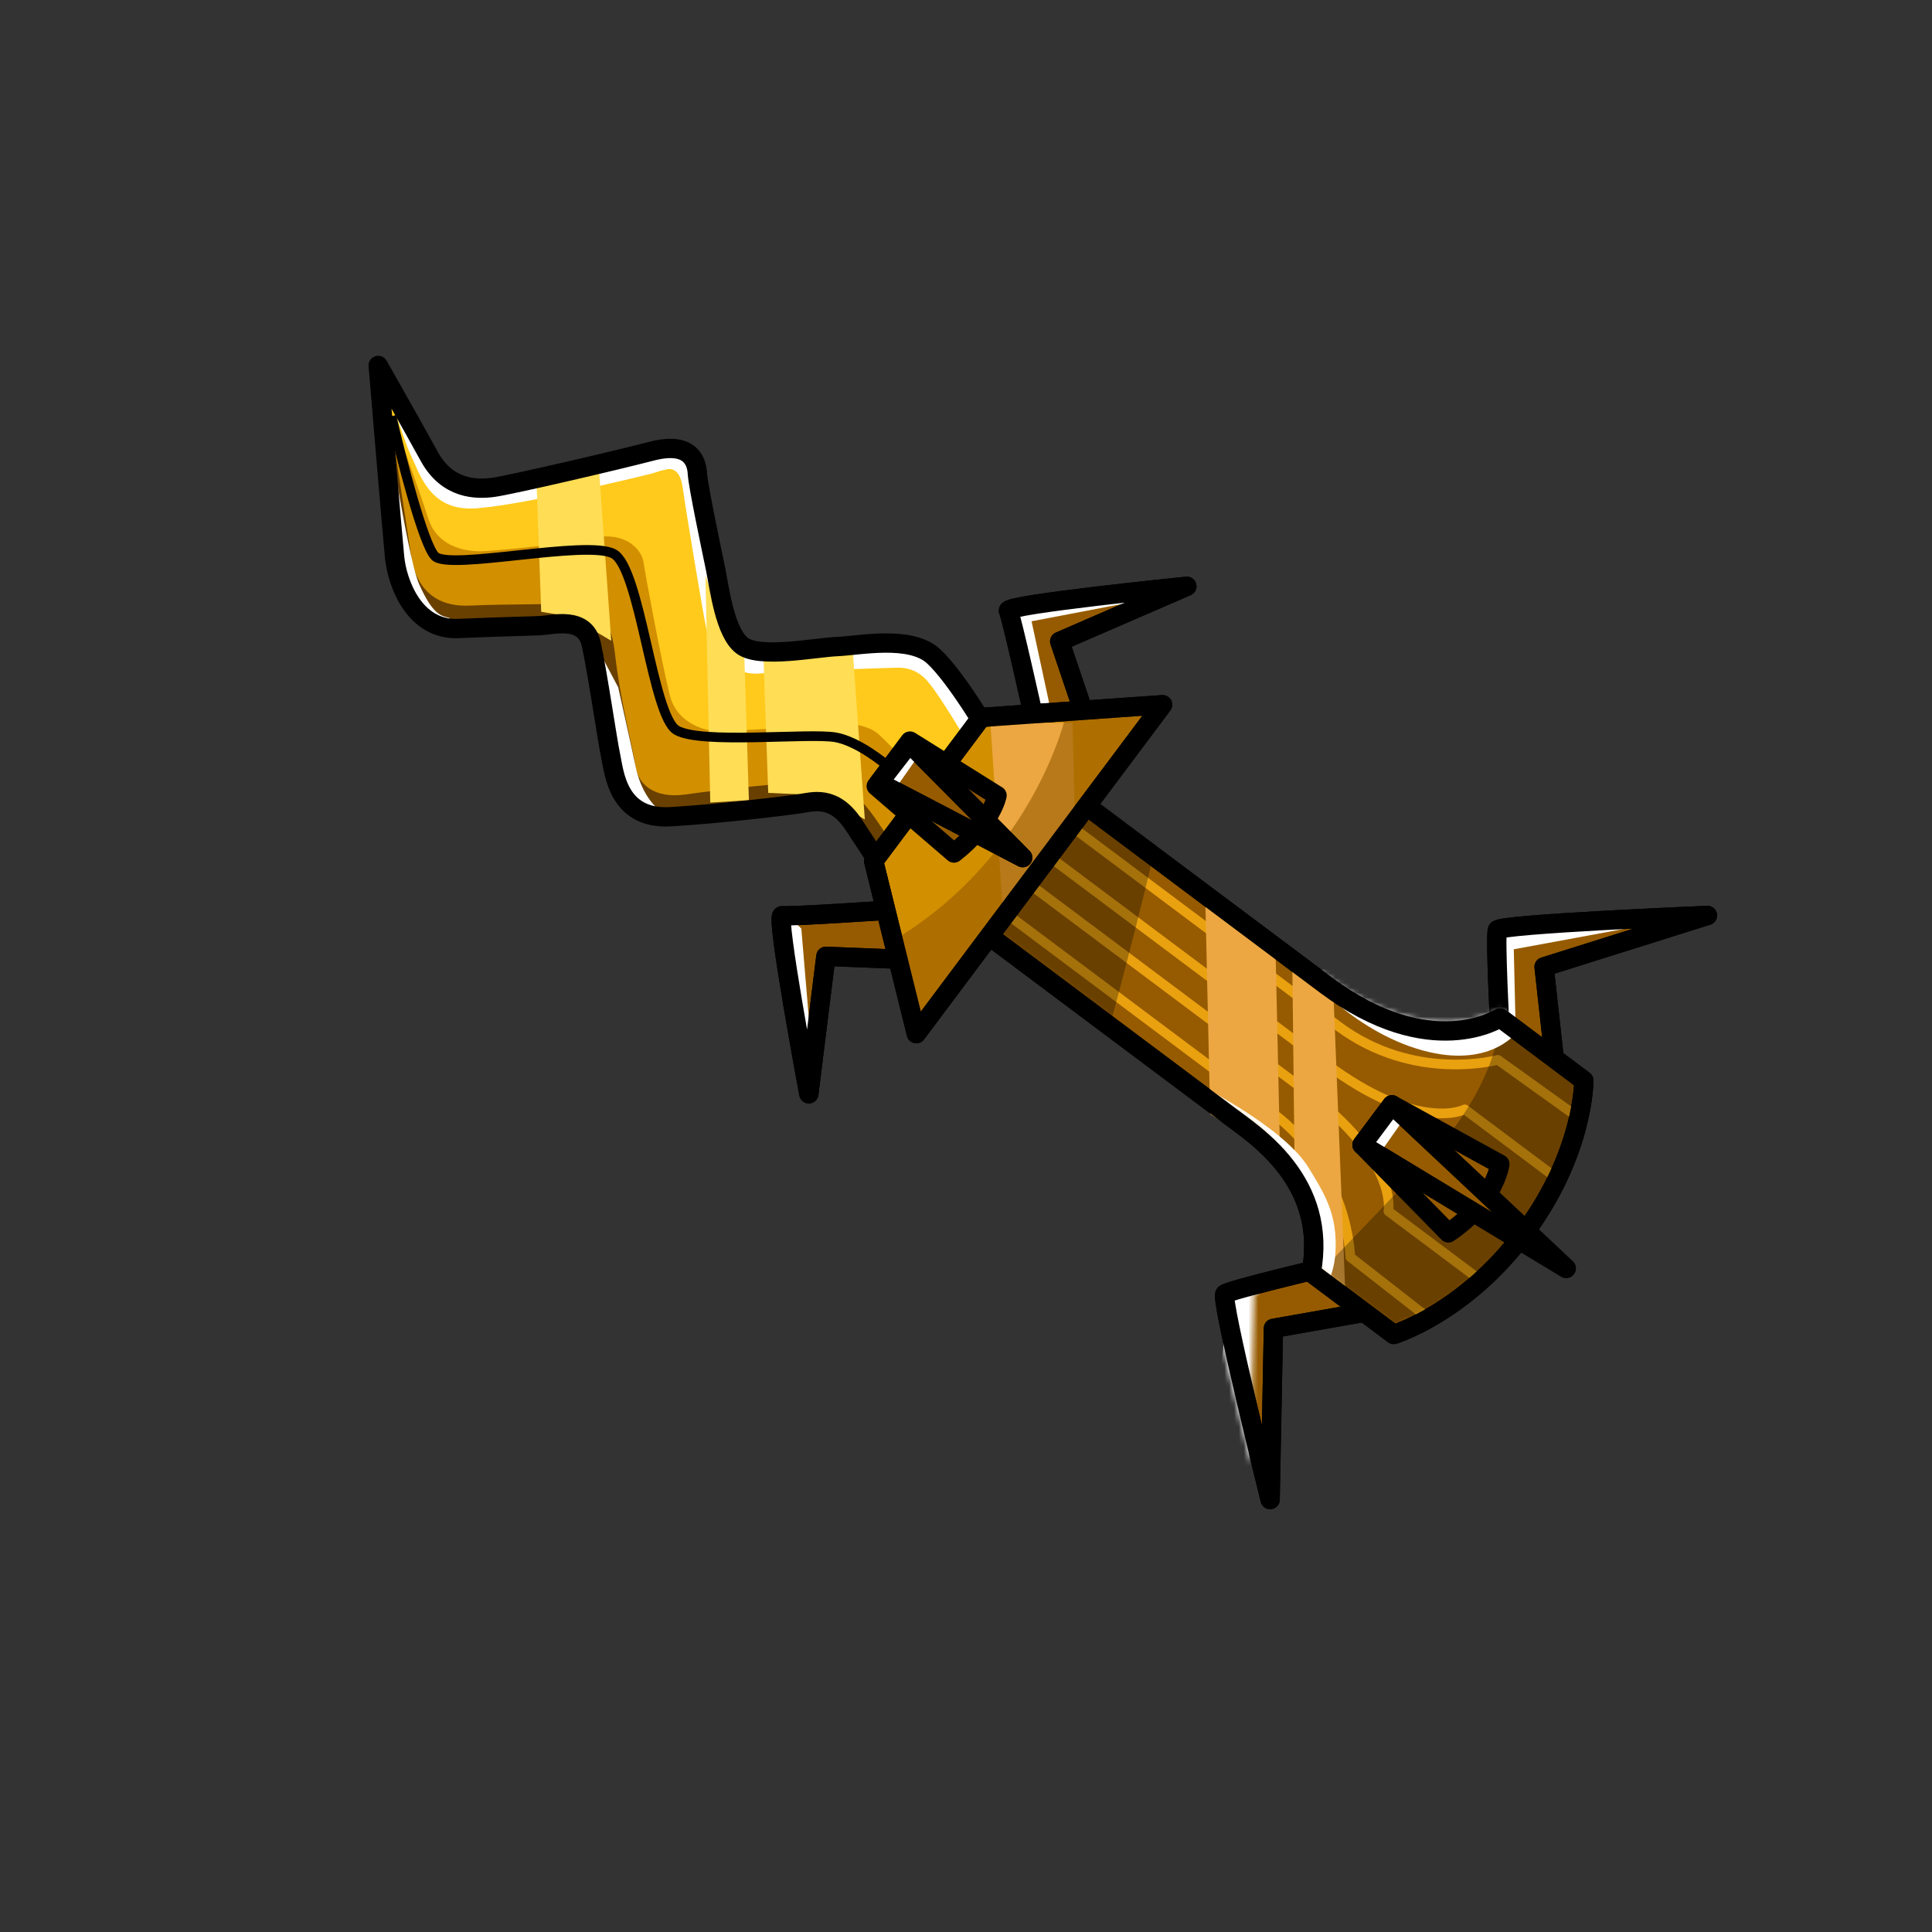 <svg width="400" height="400" viewBox="0 0 400 400" fill="none" xmlns="http://www.w3.org/2000/svg">
<rect x="0" y="0" width="400" height="400" fill="#333333" stroke="none"/>
<path d="M214.047 148.585C214.047 148.585 209.437 127.755 208.788 126.464C208.138 125.172 245.724 121.383 245.724 121.383L219.402 132.794L225.433 150.642L214.047 148.585Z" fill="#965B00" stroke="black" stroke-width="4" stroke-linecap="round" stroke-linejoin="round"/>
<mask id="mask0_7149_5890" style="mask-type:luminance" maskUnits="userSpaceOnUse" x="208" y="121" width="38" height="30">
<path d="M214.045 148.86C214.045 148.86 209.436 128.03 208.786 126.739C208.137 125.447 245.722 121.658 245.722 121.658L219.4 133.069L225.431 150.917L214.045 148.86Z" fill="white"/>
</mask>
<g mask="url(#mask0_7149_5890)">
<path d="M217.513 146.929L213.575 128.63L248.415 121.969L205.106 97.741L201.136 125.695L205.515 144.238L215.755 152.783L217.513 146.929Z" fill="white"/>
</g>
<path d="M214.047 148.585C214.047 148.585 209.437 127.755 208.788 126.464C208.138 125.172 245.724 121.383 245.724 121.383L219.402 132.794L225.433 150.642L214.047 148.585Z" stroke="black" stroke-width="4" stroke-linecap="round" stroke-linejoin="round"/>
<path d="M184.638 188.395C184.638 188.395 163.355 189.842 161.928 189.584C160.501 189.326 167.461 226.46 167.461 226.46L170.992 197.991L189.82 198.749L184.636 188.403L184.638 188.395Z" fill="#965B00" stroke="black" stroke-width="4" stroke-linecap="round" stroke-linejoin="round"/>
<mask id="mask1_7149_5890" style="mask-type:luminance" maskUnits="userSpaceOnUse" x="162" y="188" width="29" height="39">
<path d="M185.308 188.395C185.308 188.395 164.025 189.842 162.598 189.584C161.171 189.326 168.131 226.46 168.131 226.46L171.662 197.991L190.49 198.749L185.306 188.403L185.308 188.395Z" fill="white"/>
</mask>
<g mask="url(#mask1_7149_5890)">
<path d="M165.903 192.237L169.582 236.004L160.944 239.218L157.321 184.084L165.903 192.237Z" fill="white"/>
</g>
<path d="M184.638 188.395C184.638 188.395 163.355 189.842 161.928 189.584C160.501 189.326 167.461 226.46 167.461 226.46L170.992 197.991L189.82 198.749L184.636 188.403L184.638 188.395Z" stroke="black" stroke-width="4" stroke-linecap="round" stroke-linejoin="round"/>
<path d="M310.573 213.965C310.573 213.965 309.523 193.783 310.033 192.546C310.544 191.31 353.511 189.535 353.511 189.535L319.685 200.173L322.029 221.326L310.573 213.965Z" fill="#965B00" stroke="black" stroke-width="4" stroke-linecap="round" stroke-linejoin="round"/>
<mask id="mask2_7149_5890" style="mask-type:luminance" maskUnits="userSpaceOnUse" x="309" y="190" width="44" height="33">
<path d="M309.9 214.657C309.9 214.657 308.849 194.475 309.36 193.238C309.871 192.002 352.838 190.227 352.838 190.227L319.011 200.865L321.356 222.018L309.9 214.657Z" fill="white"/>
</mask>
<g mask="url(#mask2_7149_5890)">
<path d="M313.887 216.789L313.413 196.541L342.568 191.156L307.767 175.948L294.051 185.844L313.887 216.789Z" fill="white"/>
</g>
<path d="M310.573 213.965C310.573 213.965 309.523 193.783 310.033 192.546C310.544 191.31 353.511 189.535 353.511 189.535L319.685 200.173L322.029 221.326L310.573 213.965Z" stroke="black" stroke-width="4" stroke-linecap="round" stroke-linejoin="round"/>
<path d="M274.316 262.393C274.316 262.393 254.652 267.068 253.614 267.908C252.575 268.749 262.969 310.475 262.969 310.475L263.649 275.022L284.606 271.318L274.314 262.401L274.316 262.393Z" fill="#965B00" stroke="black" stroke-width="4" stroke-linecap="round" stroke-linejoin="round"/>
<mask id="mask3_7149_5890" style="mask-type:luminance" maskUnits="userSpaceOnUse" x="249" y="255" width="32" height="49">
<path d="M270.302 255.008C270.302 255.008 250.638 259.682 249.6 260.523C248.561 261.363 258.954 303.09 258.954 303.09L259.635 267.636L280.592 263.932L270.3 255.016L270.302 255.008Z" fill="white"/>
</mask>
<g mask="url(#mask3_7149_5890)">
<path d="M260.554 266.665L269.579 331.394L251.205 301.669L254.449 265.665L260.554 266.665Z" fill="white"/>
</g>
<path d="M274.316 262.393C274.316 262.393 254.652 267.068 253.614 267.908C252.575 268.749 262.969 310.475 262.969 310.475L263.649 275.022L284.606 271.318L274.314 262.401L274.316 262.393Z" stroke="black" stroke-width="4" stroke-linecap="round" stroke-linejoin="round"/>
<path d="M203.389 172.526L193.698 185.472C193.698 185.472 249.121 226.961 254.56 231.029C260 235.097 275.018 244.725 271.474 263.491L288.564 276.287C288.564 276.287 303.183 271.876 315.588 255.298C327.992 238.719 327.918 223.714 327.918 223.714L310.567 210.724C310.567 210.724 296.211 220.179 274.462 203.902C252.707 187.614 214.121 158.731 214.121 158.731C214.121 158.731 202.034 174.334 203.391 172.518L203.389 172.526Z" fill="#965B00" stroke="black" stroke-width="4" stroke-linecap="round" stroke-linejoin="round"/>
<path d="M296.323 273.347L279.556 260.259C279.556 260.259 279.283 242.274 263.487 230.448C247.692 218.622 202.372 184.701 202.372 184.701" stroke="#EAA10F" stroke-width="2" stroke-linecap="round" stroke-linejoin="round"/>
<path d="M306.875 265.323L287.456 250.786C287.456 250.786 289.628 240.32 270.209 225.783C250.781 211.244 206.244 177.901 206.244 177.901" stroke="#EAA10F" stroke-width="2" stroke-linecap="round" stroke-linejoin="round"/>
<path d="M327.405 231.822L310.124 219.427C310.124 219.427 292.786 224.23 276.99 212.404L215.875 166.657" stroke="#EAA10F" stroke-width="2" stroke-linecap="round" stroke-linejoin="round"/>
<path d="M322.677 244.215L303.258 229.678C303.258 229.678 293.832 234.711 274.404 220.172C254.977 205.633 210.44 172.291 210.44 172.291" stroke="#EAA10F" stroke-width="2" stroke-linecap="round" stroke-linejoin="round"/>
<path d="M268.053 243.165L267.553 199.165L276.053 205.165L278.553 268.165L273.053 263.165L271.053 247.665L268.053 243.165Z" fill="#ECA742"/>
<path d="M250.553 230.665L249.553 186.665L264.053 195.165L265.053 240.165L250.553 230.665Z" fill="#ECA742"/>
<mask id="mask4_7149_5890" style="mask-type:luminance" maskUnits="userSpaceOnUse" x="193" y="156" width="136" height="119">
<path d="M203.541 170.615L193.85 183.561C193.85 183.561 249.273 225.049 254.713 229.117C260.152 233.185 275.171 242.814 271.626 261.579L288.716 274.376C288.716 274.376 303.336 269.964 315.74 253.386C328.145 236.808 328.07 221.802 328.07 221.802L310.72 208.813C310.72 208.813 296.363 218.268 274.614 201.99C252.859 185.703 214.273 156.82 214.273 156.82C214.273 156.82 202.187 172.422 203.543 170.606L203.541 170.615Z" fill="white"/>
</mask>
<g mask="url(#mask4_7149_5890)">
<g style="mix-blend-mode:multiply" opacity="0.3">
<path d="M310.564 210.776C310.564 210.776 310.945 223.998 294.638 241.161C281.513 254.969 270.885 265.987 270.885 265.987L288.562 276.296C288.562 276.296 305.122 269.042 315.586 255.306C326.05 241.571 327.916 223.722 327.916 223.722L310.564 210.776Z" fill="black"/>
</g>
<path d="M270.299 201.51C270.299 201.51 280.849 214.269 295.776 217.792C309.144 220.947 314.319 213.413 314.319 213.413L304.964 193.696L270.299 201.51Z" fill="white"/>
<g style="mix-blend-mode:multiply" opacity="0.3">
<path d="M239.991 172.235C239.991 172.235 234.512 195.455 228.79 215.991C228.063 218.586 199.606 200.279 199.606 200.279L231.872 158.263L240 172.237L239.991 172.235Z" fill="black"/>
</g>
<path d="M246.502 223.664C246.502 223.664 265.48 232.949 270.878 241.682C273.615 246.11 275.946 249.882 276.431 255.249C277.157 263.3 274.242 266.823 273.495 267.689C267.246 274.916 240.622 251.176 240.622 251.176L246.502 223.664Z" fill="white"/>
</g>
<path d="M203.389 172.526L193.698 185.472C193.698 185.472 249.121 226.961 254.56 231.029C260 235.097 275.018 244.725 271.474 263.491L288.564 276.287C288.564 276.287 303.183 271.876 315.588 255.298C327.992 238.719 327.918 223.714 327.918 223.714L310.567 210.724C310.567 210.724 296.211 220.179 274.462 203.902C252.707 187.614 214.121 158.731 214.121 158.731C214.121 158.731 202.034 174.334 203.391 172.518L203.389 172.526Z" stroke="black" stroke-width="4" stroke-linecap="round" stroke-linejoin="round"/>
<mask id="mask5_7149_5890" style="mask-type:luminance" maskUnits="userSpaceOnUse" x="78" y="75" width="128" height="107">
<path d="M205.117 152.404C205.117 152.404 198.05 140.248 193.265 135.854C188.472 131.457 177.925 133.669 173.336 133.864C168.746 134.059 157.294 136.4 153.67 133.688C150.047 130.977 148.936 121.663 148.156 117.845C147.375 114.028 144.519 100.572 144.387 98.054C144.254 95.537 142.954 91.325 134.934 93.407C126.913 95.489 105.891 100.359 102.266 100.879C98.642 101.398 92.623 101.343 88.866 94.486C85.109 87.628 78.302 75.665 78.302 75.665C78.302 75.665 81.178 110.146 81.7 115.39C82.222 120.635 85.728 130.524 94.909 130.125C104.099 129.729 109.403 129.659 111.921 129.526C114.447 129.396 121.108 127.51 122.404 133.331C123.7 139.152 125.719 153.19 126.44 156.555C127.16 159.921 127.877 169.755 138.872 169.093C149.874 168.433 162.811 166.811 165.522 166.418C168.232 166.024 172.635 164.472 176.786 170.809C180.937 177.147 184.17 181.998 184.17 181.998L205.107 152.411L205.117 152.404Z" fill="white"/>
</mask>
<g mask="url(#mask5_7149_5890)">
<path d="M205.117 152.404C205.117 152.404 198.05 140.248 193.265 135.854C188.472 131.457 177.925 133.669 173.336 133.864C168.746 134.059 157.294 136.4 153.67 133.688C150.047 130.977 148.936 121.663 148.156 117.845C147.375 114.028 144.519 100.572 144.387 98.054C144.254 95.537 142.954 91.325 134.934 93.407C126.913 95.489 105.891 100.359 102.266 100.879C98.642 101.398 92.623 101.343 88.866 94.486C85.109 87.628 78.302 75.665 78.302 75.665C78.302 75.665 81.178 110.146 81.7 115.39C82.222 120.635 85.728 130.524 94.909 130.125C104.099 129.729 109.403 129.659 111.921 129.526C114.447 129.396 121.108 127.51 122.404 133.331C123.7 139.152 125.719 153.19 126.44 156.555C127.16 159.921 127.877 169.755 138.872 169.093C149.874 168.433 162.811 166.811 165.522 166.418C168.232 166.024 172.635 164.472 176.786 170.809C180.937 177.147 184.17 181.998 184.17 181.998L205.107 152.411L205.117 152.404Z" fill="#D28F00" stroke="black" stroke-linecap="round" stroke-linejoin="round"/>
<path d="M78.166 69.899C78.166 69.899 84.546 111.046 85.127 115.114C85.708 119.182 88.046 125.783 97.236 125.387C106.425 124.99 113.621 125.253 117.214 124.866C120.51 124.515 126.094 124.335 127.329 135.386C128.4 144.945 131.098 155.177 131.618 158.802C132.137 162.426 135.568 165.398 141.911 164.488C148.254 163.577 163.608 161.843 167.101 162.028C170.594 162.213 173.689 160.081 179.501 167.169C183.085 171.534 189.606 182.817 189.606 182.817L183.787 185.734C183.787 185.734 170.896 170.024 168.96 170.994C167.024 171.964 129.558 173.426 129.558 173.426L120.62 165.933L118.583 135.721L81.763 132.004C81.763 132.004 75.733 122.238 75.409 119.973L72.202 75.136L78.151 69.886L78.166 69.899Z" fill="#694000"/>
<path d="M76.224 72.303C76.224 72.303 86.48 100.366 88.619 107.218C90.757 114.07 97.941 114.198 100.015 114.127C102.087 114.065 116.762 112.722 123.037 111.357C129.313 109.993 132.839 113.67 133.231 116.389C133.622 119.108 137.046 137.469 138.671 143.937C140.296 150.405 147.352 151.782 150.071 151.39C152.789 150.999 157.822 151.337 166.422 150.101C175.022 148.865 179.625 150.284 181.433 151.639C183.24 152.993 188.49 158.942 188.49 158.942L197.859 167.098L217.195 144.521L169.126 88.528C169.126 88.528 96.009 60.767 95.18 60.572C94.35 60.376 76.217 72.293 76.217 72.293L76.224 72.303Z" fill="#FFCA1B"/>
<path d="M77.592 72.293C77.592 72.293 83.558 91.307 85.183 94.545C86.809 97.782 88.815 105.347 97.36 105.271C105.903 105.204 133.135 98.507 135.139 97.991C137.143 97.474 140.504 95.142 141.357 101.025C142.199 106.915 145.523 126.775 146.235 130.139C146.947 133.503 150.644 139.908 157.047 139.449C163.45 138.991 178.782 137.942 181.829 138.198C184.869 138.451 188.626 137.219 191.924 140.904C195.222 144.589 203.587 159.336 203.587 159.336L215.545 146.058L184.52 111.921L159.046 127.603L146.251 73.981L99.553 94.793L77.6 72.295L77.592 72.293Z" fill="white"/>
<path d="M78.813 78.43C78.813 78.43 84.101 115.047 86.828 121.074C89.555 127.102 91.214 127.494 92.872 127.885C94.531 128.276 92.965 134.911 92.965 134.911L70.966 127.968L73.885 67.374L78.813 78.43Z" fill="white"/>
<path d="M90.842 99.391C90.842 99.391 93.032 105.099 97.352 105.269C101.671 105.44 138.347 97.12 142.67 96.126C146.993 95.133 143.694 79.471 143.694 79.471L90.842 99.391Z" fill="white"/>
<path d="M123.752 134.297L127.991 142.301C127.991 142.301 130.81 154.917 131.624 158.812C132.612 163.528 135.146 167.628 139.097 169.435C141.547 170.556 128.167 171.233 128.167 171.233L119.101 157.713L121.115 138.052L123.752 134.297Z" fill="white"/>
<path d="M160.428 136.474L171.4 138.73C171.4 138.73 183.469 138.261 185.98 138.232C188.491 138.203 191.176 137.952 194.931 140.589C198.686 143.226 193.087 126.146 193.087 126.146L165.18 125.689L160.428 136.474Z" fill="white"/>
</g>
<path d="M158.053 135.665L159.053 164.165L170.553 164.665L179.053 169.665L176.553 134.665L158.053 135.665Z" fill="#FFDD55"/>
<path d="M111.053 99.165L112.053 126.665L118.053 127.665L126.553 132.665L124.053 97.665L111.053 99.165Z" fill="#FFDD55"/>
<path d="M147.053 166.165L146.053 119.165L150.053 130.665L154.053 134.165L155.053 165.665L147.053 166.165Z" fill="#FFDD55"/>
<path d="M205.117 152.404C205.117 152.404 198.05 140.248 193.265 135.854C188.472 131.457 177.925 133.669 173.336 133.864C168.746 134.059 157.294 136.4 153.67 133.688C150.047 130.977 148.936 121.663 148.156 117.845C147.375 114.028 144.519 100.572 144.387 98.054C144.254 95.537 142.954 91.325 134.934 93.407C126.913 95.489 105.891 100.359 102.266 100.879C98.642 101.398 92.623 101.343 88.866 94.486C85.109 87.628 78.302 75.665 78.302 75.665C78.302 75.665 81.178 110.146 81.7 115.39C82.222 120.635 85.728 130.524 94.909 130.125C104.099 129.729 109.403 129.659 111.921 129.526C114.447 129.396 121.108 127.51 122.404 133.331C123.7 139.152 125.719 153.19 126.44 156.555C127.16 159.921 127.877 169.755 138.872 169.093C149.874 168.433 162.811 166.811 165.522 166.418C168.232 166.024 172.635 164.472 176.786 170.809C180.937 177.147 184.17 181.998 184.17 181.998L205.107 152.411L205.117 152.404Z" stroke="black" stroke-width="4" stroke-linecap="round" stroke-linejoin="round"/>
<path d="M240.699 145.901L189.712 214.009L180.886 178.29L203.159 148.537L240.699 145.901Z" fill="#D28F00" stroke="black" stroke-width="4" stroke-linecap="round" stroke-linejoin="round"/>
<path d="M207.553 187.665L205.053 149.665H222.053L222.553 169.665L207.553 187.665Z" fill="#ECA742"/>
<path d="M220.716 147.961C220.716 147.961 214.227 177.536 184.213 195.167L189.71 214.018L240.697 145.909L220.714 147.97L220.716 147.961Z" fill="#965B00" fill-opacity="0.6"/>
<path d="M240.699 145.901L189.712 214.009L180.886 178.29L203.159 148.537L240.699 145.901Z" stroke="black" stroke-width="4" stroke-linecap="round" stroke-linejoin="round"/>
<path d="M206.427 164.699C206.427 164.699 205.399 170.392 197.514 176.612L181.416 162.762L188.399 153.432L206.425 164.707L206.427 164.699Z" fill="#965B00" stroke="black" stroke-width="4" stroke-linecap="round" stroke-linejoin="round"/>
<path d="M188.287 153.904L211.741 177.57L181.988 162.048L188.287 153.904Z" fill="#965B00" stroke="black" stroke-width="4" stroke-linecap="round" stroke-linejoin="round"/>
<path d="M299.866 255.256L281.991 237.03L288.193 228.741L310.528 241.015C310.528 241.015 309.562 248.78 299.866 255.256Z" fill="#965B00" stroke="black" stroke-width="4" stroke-linecap="round" stroke-linejoin="round"/>
<path d="M288.193 228.741L324.264 262.607L281.991 237.03L288.193 228.741Z" fill="#965B00" stroke="black" stroke-width="4" stroke-linecap="round" stroke-linejoin="round"/>
<path d="M190.384 156.15L185.109 163.66L181.988 162.048L188.287 153.904L190.384 156.15Z" fill="white"/>
<path d="M188.287 153.904L211.741 177.57L181.988 162.048L188.287 153.904Z" stroke="black" stroke-width="4" stroke-linecap="round" stroke-linejoin="round"/>
<path d="M290.791 231.499L288.193 228.741L281.991 237.03L285.516 239.009L290.791 231.499Z" fill="white"/>
<path d="M288.193 228.741L324.264 262.607L281.991 237.03L288.193 228.741Z" stroke="black" stroke-width="4" stroke-linecap="round" stroke-linejoin="round"/>
<path d="M81.054 86.165C83.054 94.832 87.654 112.765 90.054 115.165C93.054 118.165 121.554 111.665 127.054 114.665C132.554 117.665 135.054 148.165 140.054 151.165C145.054 154.165 167.554 151.665 173.054 152.665C177.454 153.465 182.887 157.665 185.054 159.665" stroke="black" stroke-width="2"/>
</svg>
